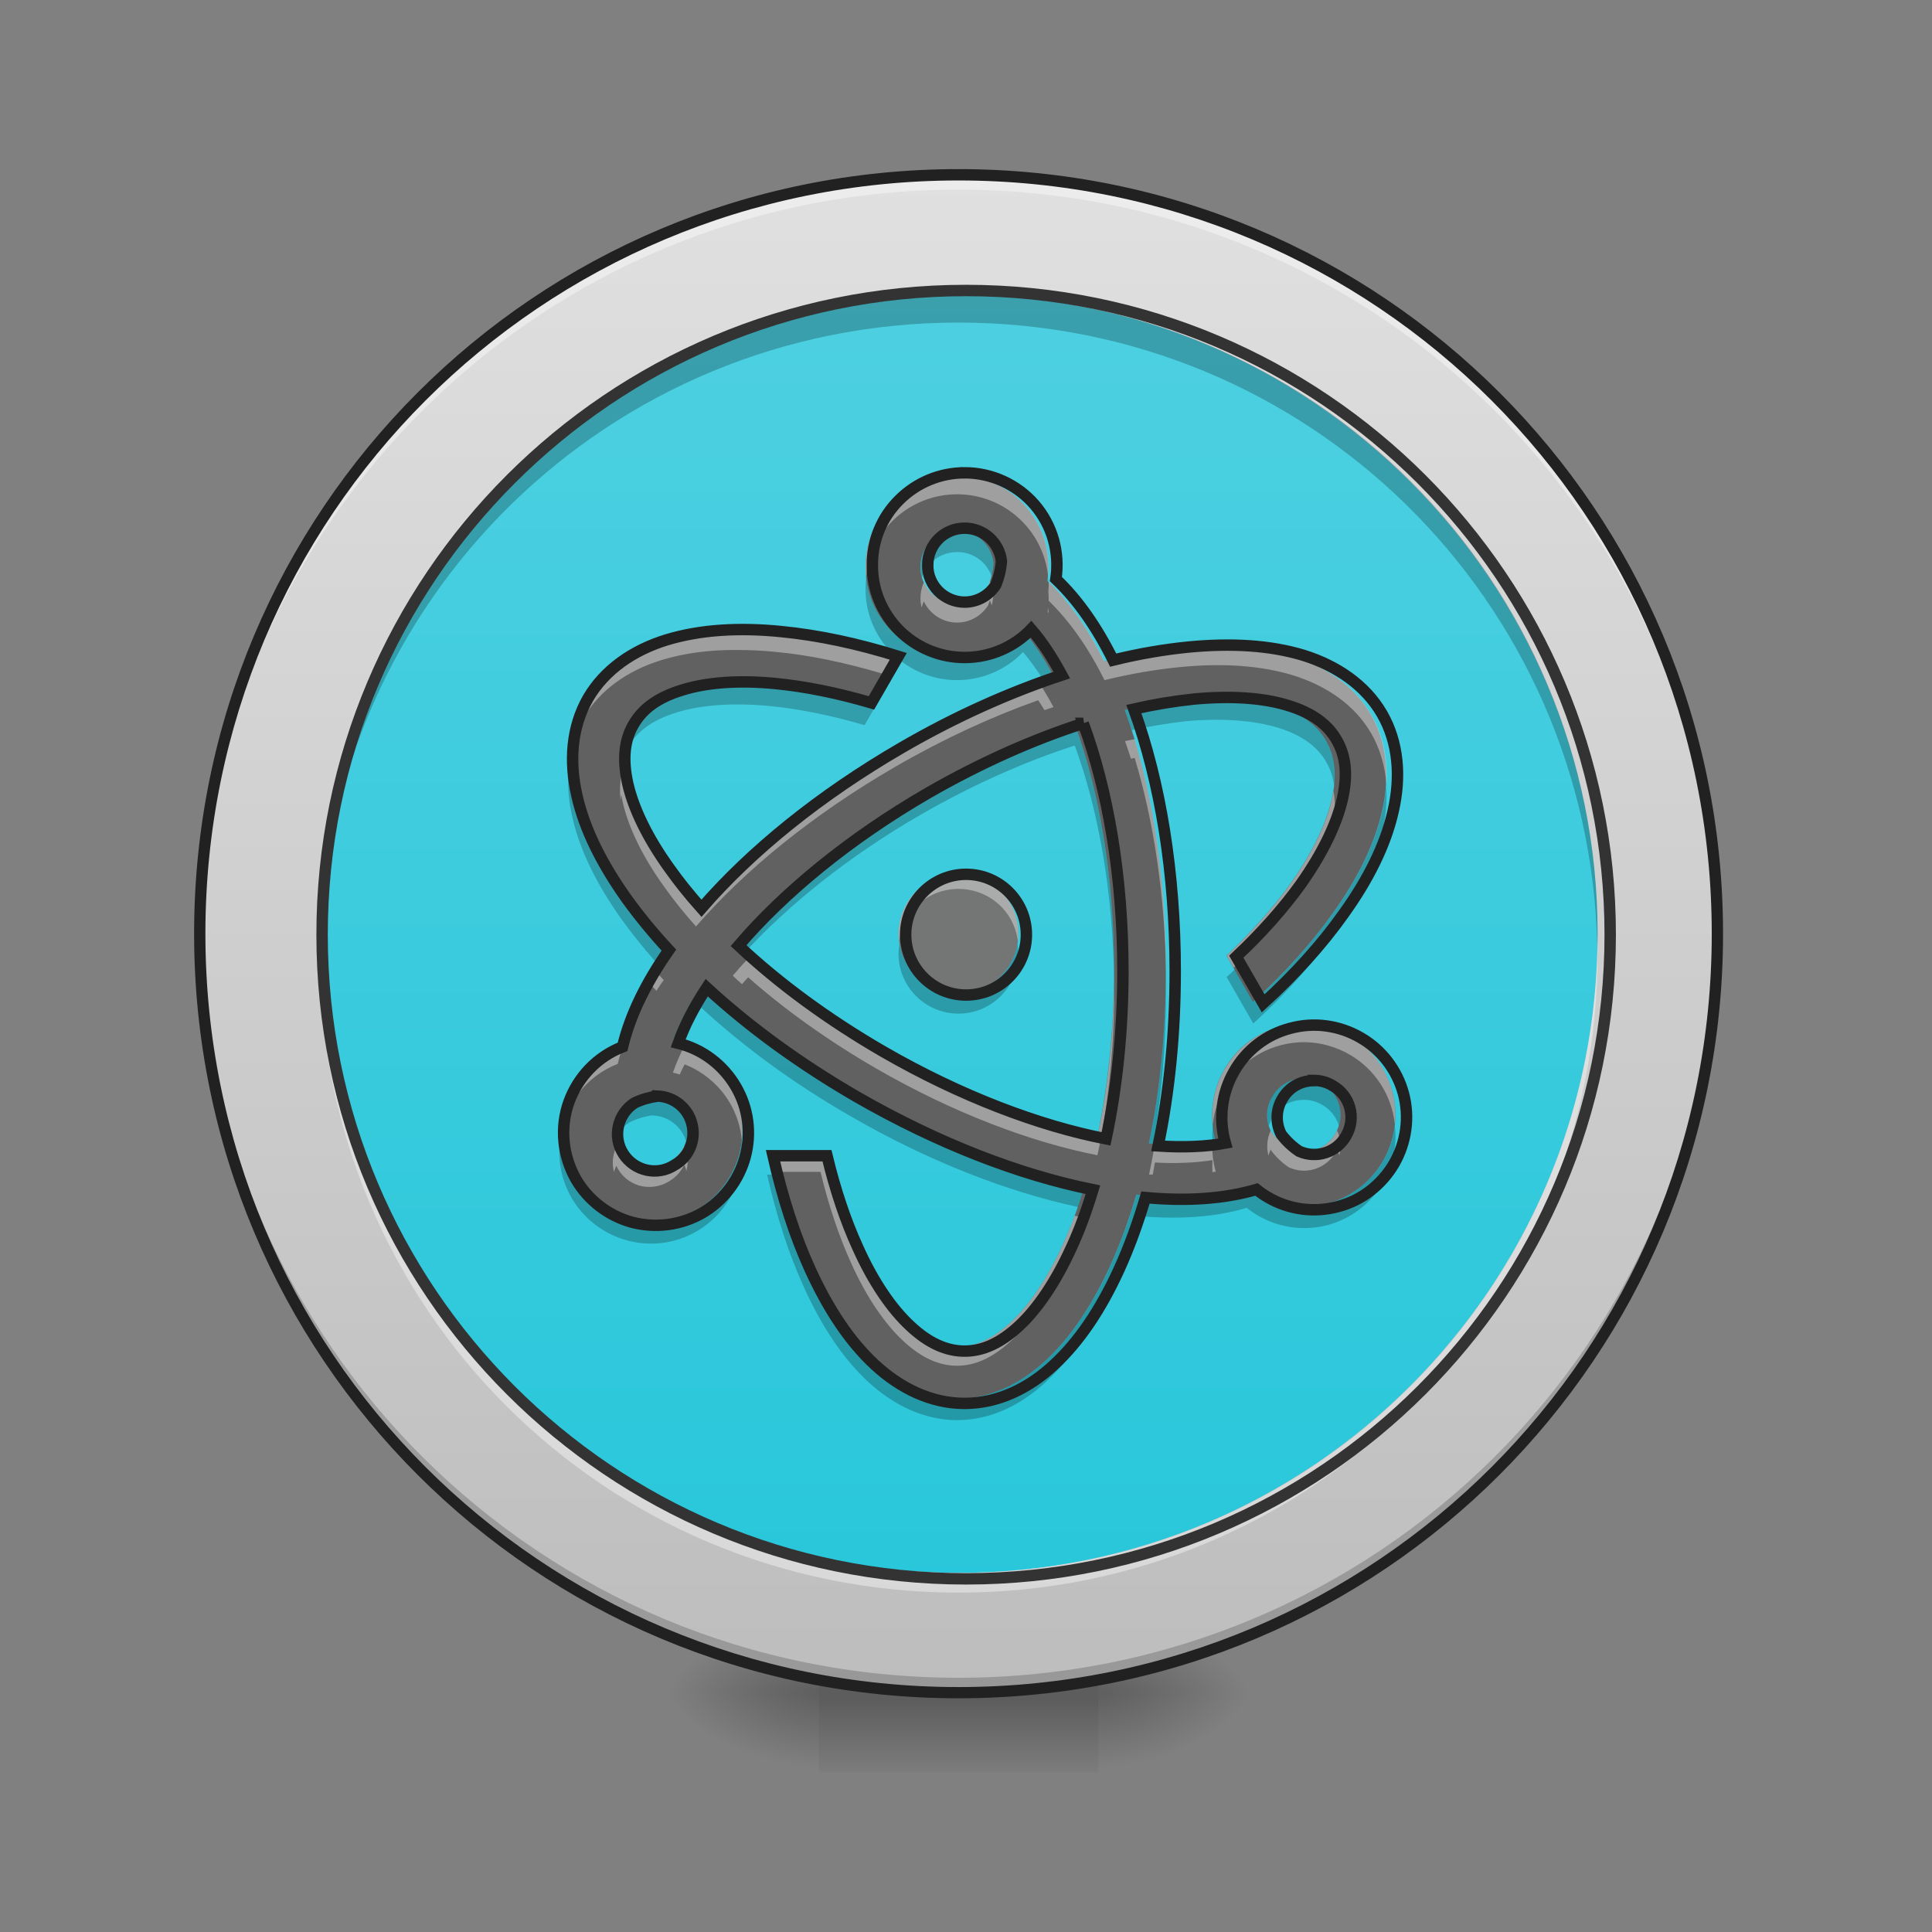 <svg height="32" viewBox="0 0 32 32" width="32" xmlns="http://www.w3.org/2000/svg" xmlns:xlink="http://www.w3.org/1999/xlink"><rect x="0" y="0" width="32" height="32" fill="#808080" stroke="none"/><linearGradient id="a"><stop offset="0" stop-opacity=".314"/><stop offset=".222" stop-opacity=".275"/><stop offset="1" stop-opacity="0"/></linearGradient><radialGradient id="b" cx="450.909" cy="189.579" gradientTransform="matrix(0 -.078 -.141 -0 44.523 63.595)" gradientUnits="userSpaceOnUse" r="21.167" xlink:href="#a"/><radialGradient id="c" cx="450.909" cy="189.579" gradientTransform="matrix(-0 .078 .141 0 -12.77 -7.527)" gradientUnits="userSpaceOnUse" r="21.167" xlink:href="#a"/><radialGradient id="d" cx="450.909" cy="189.579" gradientTransform="matrix(-0 -.078 .141 -0 -12.77 63.595)" gradientUnits="userSpaceOnUse" r="21.167" xlink:href="#a"/><radialGradient id="e" cx="450.909" cy="189.579" gradientTransform="matrix(0 .078 -.141 0 44.523 -7.527)" gradientUnits="userSpaceOnUse" r="21.167" xlink:href="#a"/><linearGradient id="f" gradientTransform="matrix(.013 0 0 .063 12.465 13.439)" gradientUnits="userSpaceOnUse" x1="255.323" x2="255.323" y1="233.5" y2="254.667"><stop offset="0" stop-opacity=".275"/><stop offset="1" stop-opacity="0"/></linearGradient><linearGradient id="g" gradientUnits="userSpaceOnUse" x1="17.861" x2="17.861" y1="28.034" y2="2.896"><stop offset="0" stop-color="#bdbdbd"/><stop offset="1" stop-color="#e0e0e0"/></linearGradient><linearGradient id="h" gradientUnits="userSpaceOnUse" x1="15.877" x2="15.877" y1="28.034" y2="4.881"><stop offset="0" stop-color="#26c6da"/><stop offset="1" stop-color="#4dd0e1"/></linearGradient><linearGradient id="i"><stop offset="0" stop-color="#616161"/><stop offset="1" stop-color="#757575"/></linearGradient><linearGradient id="j" gradientUnits="userSpaceOnUse" x1="5.144" x2="5.144" xlink:href="#i" y1="5.906" y2="-.836"/><filter id="k" height="100%" width="100%" x="0%" y="0%"><feColorMatrix in="SourceGraphic" type="matrix" values="0 0 0 0 1 0 0 0 0 1 0 0 0 0 1 0 0 0 1 0"/></filter><mask id="l"><g filter="url(#k)"><path d="m0 0h32v32h-32z" fill-opacity=".99"/></g></mask><linearGradient id="m" gradientUnits="userSpaceOnUse" x1="4.904" x2="5.385" xlink:href="#i" y1="2.375" y2="2.375"/><clipPath id="n"><path d="m0 0h32v32h-32z"/></clipPath><mask id="o"><g filter="url(#k)"><path d="m0 0h32v32h-32z" fill-opacity=".99"/></g></mask><clipPath id="p"><path d="m0 0h32v32h-32z"/></clipPath><mask id="q"><g filter="url(#k)"><path d="m0 0h32v32h-32z" fill-opacity=".99"/></g></mask><clipPath id="r"><path d="m0 0h32v32h-32z"/></clipPath><mask id="s"><g filter="url(#k)"><path d="m0 0h32v32h-32z" fill-opacity=".99"/></g></mask><clipPath id="t"><path d="m0 0h32v32h-32z"/></clipPath><path d="m18.191 28.035h2.648v-1.324h-2.648zm0 0" fill="url(#b)"/><path d="m13.562 28.035h-2.648v1.32h2.648zm0 0" fill="url(#c)"/><path d="m13.562 28.035h-2.648v-1.324h2.648zm0 0" fill="url(#d)"/><path d="m18.191 28.035h2.648v1.32h-2.648zm0 0" fill="url(#e)"/><path d="m13.562 27.703h4.629v1.652h-4.629zm0 0" fill="url(#f)"/><path d="m15.875 2.895c6.941 0 12.57 5.629 12.57 12.57s-5.629 12.57-12.57 12.57-12.566-5.629-12.566-12.57 5.625-12.57 12.566-12.57zm0 0" fill="url(#g)"/><path d="m15.875 28.035c-6.961 0-12.566-5.605-12.566-12.57 0-.039 0-.082 0-.121.066 6.902 5.645 12.445 12.566 12.445s12.504-5.543 12.57-12.445v.121c0 6.965-5.605 12.57-12.57 12.57zm0 0" fill-opacity=".196"/><path d="m15.875 2.895c-6.961 0-12.566 5.605-12.566 12.57v.125c.066-6.906 5.645-12.449 12.566-12.449s12.504 5.543 12.57 12.449c0-.043 0-.082 0-.125 0-6.965-5.605-12.57-12.57-12.57zm0 0" fill="#fff" fill-opacity=".392"/><path d="m15.875 2.801c-7.012 0-12.66 5.652-12.66 12.664 0 7.012 5.648 12.664 12.66 12.664 7.016 0 12.664-5.652 12.664-12.664 0-7.012-5.648-12.664-12.664-12.664zm0 .188c6.914 0 12.477 5.562 12.477 12.477 0 6.914-5.562 12.477-12.477 12.477-6.91 0-12.473-5.562-12.473-12.477 0-6.914 5.562-12.477 12.473-12.477zm0 0" fill="#212121"/><path d="m15.875 4.879c5.848 0 10.586 4.742 10.586 10.586 0 5.848-4.738 10.586-10.586 10.586-5.844 0-10.582-4.738-10.582-10.586 0-5.844 4.738-10.586 10.582-10.586zm0 0" fill="url(#h)"/><path d="m15.875 4.879c-5.863 0-10.582 4.723-10.582 10.586v.23c.125-5.758 4.797-10.352 10.582-10.352 5.789 0 10.461 4.594 10.582 10.352.004-.078.004-.152.004-.23 0-5.863-4.719-10.586-10.586-10.586zm0 0" fill-opacity=".235"/><path d="m5.293 15.629v.168c0 5.863 4.719 10.582 10.582 10.582 5.867 0 10.586-4.719 10.586-10.582 0-.055 0-.113 0-.168-.09 5.789-4.777 10.422-10.586 10.422s-10.492-4.633-10.582-10.422zm0 0" fill="#fff" fill-opacity=".392"/><path d="m253.976-136.945c93.554 0 169.359 75.868 169.359 169.359 0 93.554-75.805 169.359-169.359 169.359-93.491 0-169.296-75.805-169.296-169.359 0-93.491 75.805-169.359 169.296-169.359zm0 0" fill="none" stroke="#333" stroke-linecap="round" stroke-width="3" transform="matrix(.063 0 0 .063 0 13.439)"/><path d="m15.852 7.875c-.402 0-.789.16-1.074.445-.285.281-.445.668-.441 1.07-.004.402.156.789.441 1.074s.672.445 1.074.445c.43 0 .82-.18 1.094-.465.176.203.344.457.504.754-.852.281-1.738.676-2.621 1.188-1.355.785-2.484 1.703-3.301 2.645-.195-.219-.371-.438-.523-.652-.363-.504-.594-.984-.688-1.395-.09-.406-.055-.719.094-.973.145-.254.398-.445.801-.566.395-.125.93-.168 1.547-.105.477.047 1.004.152 1.562.316l.441-.766c-.672-.211-1.32-.348-1.922-.406-.699-.07-1.336-.031-1.887.137-.547.168-1.016.488-1.289.957-.273.477-.312 1.039-.184 1.602.125.559.414 1.129.82 1.699.203.281.434.562.691.84-.375.535-.637 1.066-.762 1.59-.414.16-.734.496-.883.91-.148.418-.102.879.117 1.266.203.348.535.602.922.707.391.102.805.047 1.152-.152.348-.203.602-.535.707-.922.105-.391.051-.805-.152-1.152-.207-.355-.547-.617-.949-.715.098-.281.258-.594.469-.914.695.641 1.527 1.25 2.473 1.797 1.332.766 2.672 1.281 3.875 1.523-.105.348-.223.668-.355.953-.258.566-.559 1.008-.863 1.289-.309.285-.598.41-.891.41-.293 0-.586-.125-.891-.41-.305-.281-.609-.723-.863-1.289-.199-.434-.371-.945-.508-1.512h-.887c.156.688.359 1.32.609 1.867.293.641.641 1.176 1.062 1.566s.93.637 1.477.637c.547 0 1.055-.246 1.473-.637.422-.391.773-.926 1.066-1.566.164-.359.309-.758.434-1.18.672.062 1.289.023 1.824-.133.059.047.121.09.188.129.348.203.762.258 1.152.152.391-.102.719-.359.922-.707.199-.348.258-.762.152-1.152-.105-.387-.359-.719-.707-.918-.352-.203-.766-.258-1.152-.152-.391.102-.723.355-.922.707-.207.355-.258.785-.145 1.18-.312.059-.688.074-1.105.047.184-.879.281-1.848.281-2.871 0-1.621-.246-3.109-.68-4.309.324-.074.652-.129.984-.164.617-.059 1.152-.02 1.551.105.398.121.652.312.797.566.148.254.188.566.094.977-.094.406-.324.887-.684 1.395-.281.391-.637.793-1.059 1.191l.441.766c.523-.477.965-.969 1.312-1.457.414-.574.699-1.145.824-1.703.129-.559.09-1.125-.184-1.598-.273-.473-.742-.789-1.289-.961-.551-.168-1.188-.203-1.887-.137-.398.039-.812.109-1.242.215-.266-.535-.578-.988-.941-1.332.066-.438-.059-.883-.348-1.219-.289-.336-.711-.527-1.152-.527zm0 .91c.312 0 .57.234.605.543-.012.137-.043.27-.094.391-.109.168-.297.281-.512.281-.16 0-.316-.066-.43-.18-.113-.113-.18-.27-.176-.43 0-.336.27-.605.605-.605zm1.949 3.207c.402 1.086.652 2.512.652 4.074 0 .988-.102 1.926-.277 2.754-1.102-.215-2.387-.699-3.66-1.434-.918-.531-1.727-1.129-2.379-1.742.738-.863 1.816-1.758 3.121-2.512.863-.496 1.73-.879 2.543-1.141zm3.781 5.867c.105 0 .215.023.316.086.293.164.391.535.223.824-.152.273-.488.383-.773.254-.109-.074-.211-.168-.293-.277-.094-.184-.09-.406.02-.586.105-.184.297-.293.508-.297zm-10.773.258c.27.012.5.199.562.461.066.266-.051.539-.285.672-.281.184-.656.102-.84-.18s-.102-.656.18-.84c.121-.059.25-.094.383-.113zm0 0" fill="url(#j)"/><path d="m15.852 7.875c-.402 0-.789.16-1.074.445-.285.281-.445.668-.441 1.07 0 .055 0 .105.008.16.078-.777.73-1.363 1.508-1.363.777 0 1.426.586 1.508 1.359.043-.43-.094-.855-.383-1.172-.289-.316-.695-.5-1.125-.5zm.543 1.758c-.012.031-.02.059-.031.086-.109.168-.297.281-.512.281-.234 0-.449-.137-.551-.352-.035.078-.055.164-.055.258 0 .051.004.105.02.156.008-.035.02-.07.035-.102.102.215.316.352.551.352.215 0 .402-.113.512-.281.012-.027.02-.055.031-.086.012.027.023.055.031.082.016-.059.023-.121.031-.184-.008-.074-.031-.145-.062-.211zm.973.004c.004.055 0 .109-.004.164.004.051.008.102.004.148.355.344.664.789.926 1.316.43-.105.844-.176 1.242-.215.699-.07 1.336-.031 1.887.137.547.172 1.016.488 1.289.961.148.258.23.547.25.844.027-.41-.047-.809-.25-1.156-.273-.473-.742-.789-1.289-.961-.551-.168-1.188-.203-1.887-.137-.398.039-.812.109-1.242.215-.262-.527-.57-.973-.926-1.316zm-.008.422c-.004.027-.004.051-.008.078.004.004.008.008.016.016-.004-.031-.004-.062-.008-.094zm-5.156.395c-.453 0-.871.051-1.25.168-.547.168-1.016.488-1.289.957-.203.352-.273.75-.25 1.16.02-.297.102-.586.25-.848.273-.469.742-.789 1.289-.957.379-.117.797-.172 1.25-.168.207 0 .418.008.637.031.555.051 1.152.176 1.77.359l.129-.223c-.023-.023-.043-.047-.062-.07-.641-.195-1.262-.324-1.836-.379-.219-.023-.43-.031-.637-.031zm4.992.832c-.773.273-1.57.645-2.367 1.102-1.355.785-2.484 1.703-3.301 2.645-.195-.219-.371-.438-.523-.652-.363-.504-.594-.984-.688-1.395-.012-.047-.02-.094-.027-.137-.023.121-.027.254-.012.402.004-.031.008-.062.012-.09.008.043.016.09.027.137.094.41.324.891.688 1.395.152.215.328.434.523.652.816-.941 1.945-1.859 3.301-2.645.797-.461 1.594-.828 2.367-1.102.035.055.07.109.105.164.047-.016.098-.035.148-.051-.082-.152-.168-.297-.254-.426zm1.598.957c-.055.012-.109.02-.16.031.035.098.066.195.098.293.023-.004.043-.008.062-.012.32 1.062.508 2.312.52 3.66 0-.051 0-.098 0-.148 0-1.41-.188-2.719-.52-3.824zm3.293.855c-.008.047-.016.094-.027.145-.094.406-.324.887-.684 1.395-.281.391-.637.793-1.059 1.191l.117.199c.371-.359.688-.727.941-1.078.359-.508.59-.988.684-1.395.012-.051.02-.098.027-.145.004.031.012.062.016.094.012-.148.008-.281-.016-.406zm-9.695 2.777c-.09.094-.176.191-.254.285.047.047.098.094.152.141.031-.039.066-.074.102-.113.602.531 1.32 1.047 2.125 1.512 1.273.734 2.559 1.219 3.66 1.434.164-.758.262-1.605.277-2.504v.105c0-.051 0-.102 0-.156 0-.086 0-.176 0-.262-.016.898-.113 1.746-.277 2.504-1.102-.215-2.387-.699-3.66-1.434-.805-.465-1.523-.98-2.125-1.512zm-1.594.141c-.27.434-.465.867-.566 1.293-.637.25-1.027.891-.957 1.57.059-.566.426-1.051.957-1.258.102-.426.297-.859.566-1.293.023.027.047.055.074.082.039-.059.078-.117.121-.176-.07-.074-.133-.148-.195-.219zm10.836.938c-.555-.016-1.074.273-1.352.758-.16.277-.227.594-.195.91.023-.211.09-.414.195-.598.277-.484.797-.773 1.352-.762.254.008.5.078.723.207.418.242.695.672.746 1.152.062-.594-.23-1.168-.746-1.465-.223-.129-.469-.199-.723-.203zm-10.293.363c-.082.152-.145.305-.195.449.039.008.074.02.113.031.023-.055.051-.113.082-.168.316.125.582.352.754.648.105.184.172.391.191.602.035-.316-.031-.637-.191-.914-.172-.297-.438-.523-.754-.648zm9.707 1.406c-.062.133-.074.277-.039.418.012-.035.023-.07.039-.105.004.008.004.016.008.023.082.109.184.203.293.277.285.129.621.02.773-.254.008-.016.016-.031.023-.047.016.035.027.066.039.102.035-.141.02-.285-.039-.414-.008.016-.016.031-.023.047-.152.273-.488.383-.773.254-.109-.074-.211-.168-.293-.277-.004-.008-.004-.016-.008-.023zm-.965.18c-.281.043-.602.059-.953.043-.031.172-.062.34-.098.508h.062c.012-.062.023-.129.035-.199.352.02.672.004.953-.039-.004.066-.004.133 0 .199.02-.004.039-.004.055-.008-.047-.164-.066-.336-.055-.504zm-8.75.078c-.055.113-.141.207-.246.27-.148.094-.328.121-.5.074-.168-.051-.305-.168-.379-.328-.062.133-.074.277-.039.414.012-.035.023-.066.039-.102.074.16.211.277.379.328.172.047.352.02.5-.074.105-.062.191-.156.246-.27.016.031.027.066.035.102.039-.141.027-.285-.035-.414zm1.371.117c.023.105.051.211.074.312h.812c.137.566.309 1.074.508 1.512.254.566.559 1.008.863 1.289.305.285.598.41.891.41.293 0 .582-.125.891-.41.305-.281.605-.723.863-1.289.07-.148.133-.309.195-.473.023.004.043.008.066.012.031-.094.062-.191.094-.293-.055-.008-.105-.02-.16-.031-.062.164-.125.324-.195.473-.258.566-.559 1.008-.863 1.289-.309.285-.598.41-.891.41-.293 0-.586-.125-.891-.41-.305-.281-.609-.723-.863-1.289-.199-.434-.371-.945-.508-1.512zm0 0" fill="#fff" fill-opacity=".392"/><path d="m15.852 8.785c-.336 0-.605.27-.605.605 0 .062.008.121.023.18.078-.25.309-.426.582-.426.254-.004.484.156.57.395.016-.066.027-.137.035-.211-.035-.309-.293-.543-.605-.543zm1.504.781c0 .02-.004.039-.004.055.004.004.008.008.012.012 0-.02-.004-.043-.008-.066zm-3.008.008c-.008.055-.012.113-.012.172-.004.406.156.789.441 1.074.285.285.672.445 1.074.445.43 0 .82-.18 1.094-.465.113.133.223.285.332.457.059-.02.113-.039.172-.059-.16-.297-.328-.551-.504-.754-.273.285-.664.465-1.094.465-.77 0-1.414-.574-1.504-1.336zm.238 1.621-.266.461c-.559-.164-1.086-.27-1.562-.316-.617-.062-1.152-.02-1.547.105-.402.121-.656.312-.801.566-.117.203-.168.449-.133.75.02-.145.066-.277.133-.395.145-.254.398-.445.801-.566.395-.125.93-.164 1.547-.105.477.047 1.004.152 1.562.316l.441-.766c-.059-.016-.117-.035-.176-.051zm5.586.371c-.176 0-.359.008-.555.027-.332.035-.66.09-.984.164.039.109.078.223.113.336.289-.062.578-.109.871-.145.617-.059 1.152-.016 1.551.105.398.125.652.312.797.566.07.117.113.25.133.395.035-.301-.012-.543-.133-.75-.145-.254-.398-.445-.797-.566-.273-.086-.613-.129-.996-.133zm-2.371.426c-.812.262-1.68.645-2.543 1.141-1.305.754-2.383 1.648-3.121 2.512.055.055.113.109.172.16.73-.801 1.742-1.621 2.949-2.316.863-.496 1.73-.879 2.543-1.141.387 1.047.633 2.406.652 3.898 0-.059 0-.121 0-.18 0-1.562-.25-2.988-.652-4.074zm-8.383.773c-.02.25 0 .508.062.77.125.559.414 1.129.82 1.699.168.23.352.461.551.688.047-.066.09-.133.141-.203-.258-.277-.488-.559-.691-.84-.406-.57-.695-1.141-.82-1.699-.031-.141-.055-.277-.062-.414zm13.543.25c-.012.141-.035.277-.066.418-.125.559-.41 1.129-.824 1.703-.348.488-.789.98-1.312 1.457l-.309-.535c-.043.043-.086.082-.133.125l.441.77c.523-.477.965-.969 1.312-1.461.414-.574.699-1.145.824-1.703.062-.262.082-.52.066-.773zm-3.648 3.23c-.012.957-.109 1.867-.281 2.691.023 0 .047.004.07.004.137-.781.211-1.629.211-2.52 0-.059 0-.117 0-.176zm-7.699.09c-.211.32-.371.633-.469.914.043.012.086.023.129.039.09-.191.203-.391.34-.598.695.641 1.527 1.254 2.473 1.797 1.289.746 2.59 1.25 3.766 1.504.039-.109.074-.223.109-.336-1.203-.242-2.543-.758-3.875-1.523-.945-.547-1.777-1.156-2.473-1.797zm9.969 1.523v.004c-.191.004-.367.094-.48.25-.109.152-.141.352-.086.531.078-.25.305-.422.566-.426.105-.004.215.023.316.082.137.078.234.203.277.344.082-.262-.027-.559-.277-.699-.102-.062-.211-.086-.316-.086zm-10.773.258c-.133.02-.262.055-.383.113-.227.148-.328.43-.25.688.043-.133.129-.25.25-.328.121-.059.25-.098.383-.117v.004c.258.008.477.18.555.426.055-.18.023-.375-.086-.527-.109-.156-.281-.25-.469-.258zm9.281.523c-.012.086-.016.172-.008.262.02-.004.039-.008.055-.012-.023-.082-.039-.164-.047-.25zm3.012.012c-.023.203-.09.398-.191.574-.203.348-.531.605-.922.707-.391.105-.805.051-1.152-.152-.066-.039-.129-.082-.191-.129-.531.156-1.148.195-1.82.133-.125.422-.27.82-.434 1.18-.293.641-.645 1.176-1.066 1.566-.418.391-.926.637-1.473.637-.547 0-1.055-.246-1.477-.637s-.77-.926-1.062-1.566c-.207-.453-.379-.961-.523-1.508h-.086c.156.688.359 1.316.609 1.863.293.645.641 1.176 1.062 1.566s.93.637 1.477.637c.547 0 1.055-.246 1.473-.637.422-.391.773-.922 1.066-1.566.164-.359.309-.754.434-1.18.672.062 1.289.027 1.82-.133.062.047.125.09.191.129.348.203.762.258 1.152.156.391-.105.719-.359.922-.711.16-.281.23-.605.191-.93zm-13.828.25c-.039.324.027.652.191.938.203.348.535.602.922.707.391.105.805.051 1.152-.152.523-.305.816-.891.746-1.492-.055.477-.332.895-.746 1.137-.348.199-.762.254-1.152.152-.387-.105-.719-.359-.922-.707-.102-.18-.168-.379-.191-.582zm0 0" fill-opacity=".235"/><path d="m253.601-89.012c-6.437 0-12.624 2.562-17.186 7.124-4.562 4.5-7.124 10.686-7.062 17.123-.062 6.437 2.5 12.624 7.062 17.186 4.562 4.562 10.749 7.124 17.186 7.124 6.874 0 13.124-2.875 17.498-7.437 2.812 3.25 5.499 7.312 8.062 12.061-13.624 4.5-27.81 10.811-41.933 18.998-21.685 12.561-39.746 27.247-52.807 42.308-3.125-3.5-5.937-6.999-8.374-10.437-5.812-8.062-9.499-15.748-10.999-22.31-1.437-6.499-.875-11.499 1.5-15.561 2.312-4.062 6.374-7.124 12.811-9.062 6.312-2 14.874-2.687 24.748-1.687 7.624.75 16.061 2.437 24.998 5.062l7.062-12.249c-10.749-3.375-21.123-5.562-30.747-6.499-11.186-1.125-21.373-.5-30.185 2.187-8.749 2.687-16.248 7.812-20.623 15.311-4.375 7.624-5 16.623-2.937 25.623 2 8.937 6.624 18.061 13.124 27.185 3.25 4.5 6.937 8.999 11.061 13.436-5.999 8.562-10.187 17.061-12.186 25.435-6.624 2.562-11.749 7.937-14.124 14.561-2.375 6.687-1.625 14.061 1.875 20.248 3.25 5.562 8.562 9.624 14.749 11.311 6.249 1.625 12.874.75 18.436-2.437 5.562-3.25 9.624-8.562 11.311-14.749 1.687-6.249.812-12.874-2.437-18.436-3.312-5.687-8.749-9.874-15.186-11.436 1.562-4.5 4.125-9.499 7.499-14.624 11.124 10.249 24.435 19.998 39.559 28.747 21.31 12.249 42.746 20.498 61.994 24.373-1.687 5.562-3.562 10.686-5.687 15.249-4.125 9.062-8.937 16.123-13.811 20.623-4.937 4.562-9.562 6.562-14.249 6.562-4.687 0-9.374-2-14.249-6.562-4.875-4.5-9.749-11.561-13.811-20.623-3.187-6.937-5.937-15.124-8.124-24.185h-14.186c2.5 10.999 5.749 21.123 9.749 29.872 4.687 10.249 10.249 18.811 16.998 25.06 6.749 6.249 14.874 10.187 23.623 10.187 8.749 0 16.873-3.937 23.56-10.187 6.749-6.249 12.374-14.811 17.061-25.06 2.625-5.749 4.937-12.124 6.937-18.873 10.749 1 20.623.375 29.185-2.125.937.75 1.937 1.437 3 2.062 5.562 3.25 12.186 4.125 18.436 2.437 6.249-1.625 11.499-5.749 14.749-11.311 3.187-5.562 4.125-12.186 2.437-18.436-1.687-6.187-5.749-11.499-11.311-14.686-5.624-3.25-12.249-4.125-18.436-2.437-6.249 1.625-11.561 5.687-14.749 11.311-3.312 5.687-4.125 12.561-2.312 18.873-5.0.937-10.999 1.187-17.686.75 2.937-14.061 4.5-29.56 4.5-45.933 0-25.935-3.937-49.745-10.874-68.931 5.187-1.187 10.437-2.062 15.748-2.625 9.874-.937 18.436-.312 24.81 1.687 6.374 1.937 10.437 5 12.749 9.062 2.375 4.062 3 9.062 1.5 15.624-1.5 6.499-5.187 14.186-10.936 22.31-4.5 6.249-10.187 12.686-16.936 19.061l7.062 12.249c8.374-7.624 15.436-15.499 20.998-23.31 6.624-9.187 11.186-18.311 13.186-27.247 2.062-8.937 1.437-17.998-2.937-25.56-4.375-7.562-11.874-12.624-20.623-15.374-8.812-2.687-18.998-3.25-30.185-2.187-6.374.625-12.999 1.75-19.873 3.437-4.25-8.562-9.249-15.811-15.061-21.31 1.062-6.999-.937-14.124-5.562-19.498-4.625-5.374-11.374-8.437-18.436-8.437zm0 14.561c5 0 9.124 3.75 9.687 8.687-.187 2.187-.687 4.312-1.5 6.249-1.75 2.687-4.75 4.5-8.187 4.5-2.562 0-5.062-1.062-6.874-2.875s-2.875-4.312-2.812-6.874c0-5.374 4.312-9.687 9.687-9.687zm31.185 51.308c6.437 17.373 10.437 40.184 10.437 65.181 0 15.811-1.625 30.81-4.437 44.058-17.623-3.437-38.184-11.186-58.557-22.935-14.686-8.499-27.622-18.061-38.059-27.872 11.811-13.811 29.06-28.122 49.933-40.184 13.811-7.937 27.685-14.061 40.684-18.248zm60.494 93.866c1.687 0 3.437.375 5.062 1.375 4.687 2.625 6.249 8.562 3.562 13.186-2.437 4.375-7.812 6.124-12.374 4.062-1.75-1.187-3.375-2.687-4.687-4.437-1.5-2.937-1.437-6.499.312-9.374 1.687-2.937 4.75-4.687 8.124-4.75zm-172.359 4.125c4.312.187 7.999 3.187 8.999 7.374 1.062 4.25-.812 8.624-4.562 10.749-4.5 2.937-10.499 1.625-13.436-2.875-2.937-4.5-1.625-10.499 2.875-13.436 1.937-.937 4-1.5 6.124-1.812zm0 0" fill="none" stroke="#212121" stroke-width="3" transform="matrix(.063 0 0 .063 0 13.439)"/><g clip-path="url(#n)" mask="url(#l)"><path d="m15.875 14.473c.551 0 .992.445.992.992s-.441.992-.992.992c-.547 0-.992-.445-.992-.992s.445-.992.992-.992zm0 0" fill="url(#m)"/></g><g clip-path="url(#p)" mask="url(#o)"><path d="m15.875 14.473c-.547 0-.992.441-.992.992 0 .043.004.082.008.125.062-.492.477-.867.984-.867s.926.375.984.867c.008-.043.008-.082.008-.125 0-.551-.441-.992-.992-.992zm0 0" fill="#fff" fill-opacity=".392"/></g><g clip-path="url(#r)" mask="url(#q)"><path d="m14.898 15.629c-.008.055-.016.109-.016.168 0 .547.445.992.992.992.551 0 .992-.445.992-.992 0-.059-.004-.113-.012-.168-.078.473-.484.828-.98.828-.492 0-.898-.355-.977-.828zm0 0" fill-opacity=".235"/></g><g clip-path="url(#t)" mask="url(#s)"><path d="m253.976 16.54c8.812 0 15.873 7.124 15.873 15.873 0 8.749-7.062 15.873-15.873 15.873-8.749 0-15.873-7.124-15.873-15.873 0-8.749 7.124-15.873 15.873-15.873zm0 0" fill="none" stroke="#212121" stroke-linecap="round" stroke-linejoin="round" stroke-width="3" transform="matrix(.063 0 0 .063 0 13.439)"/></g></svg>